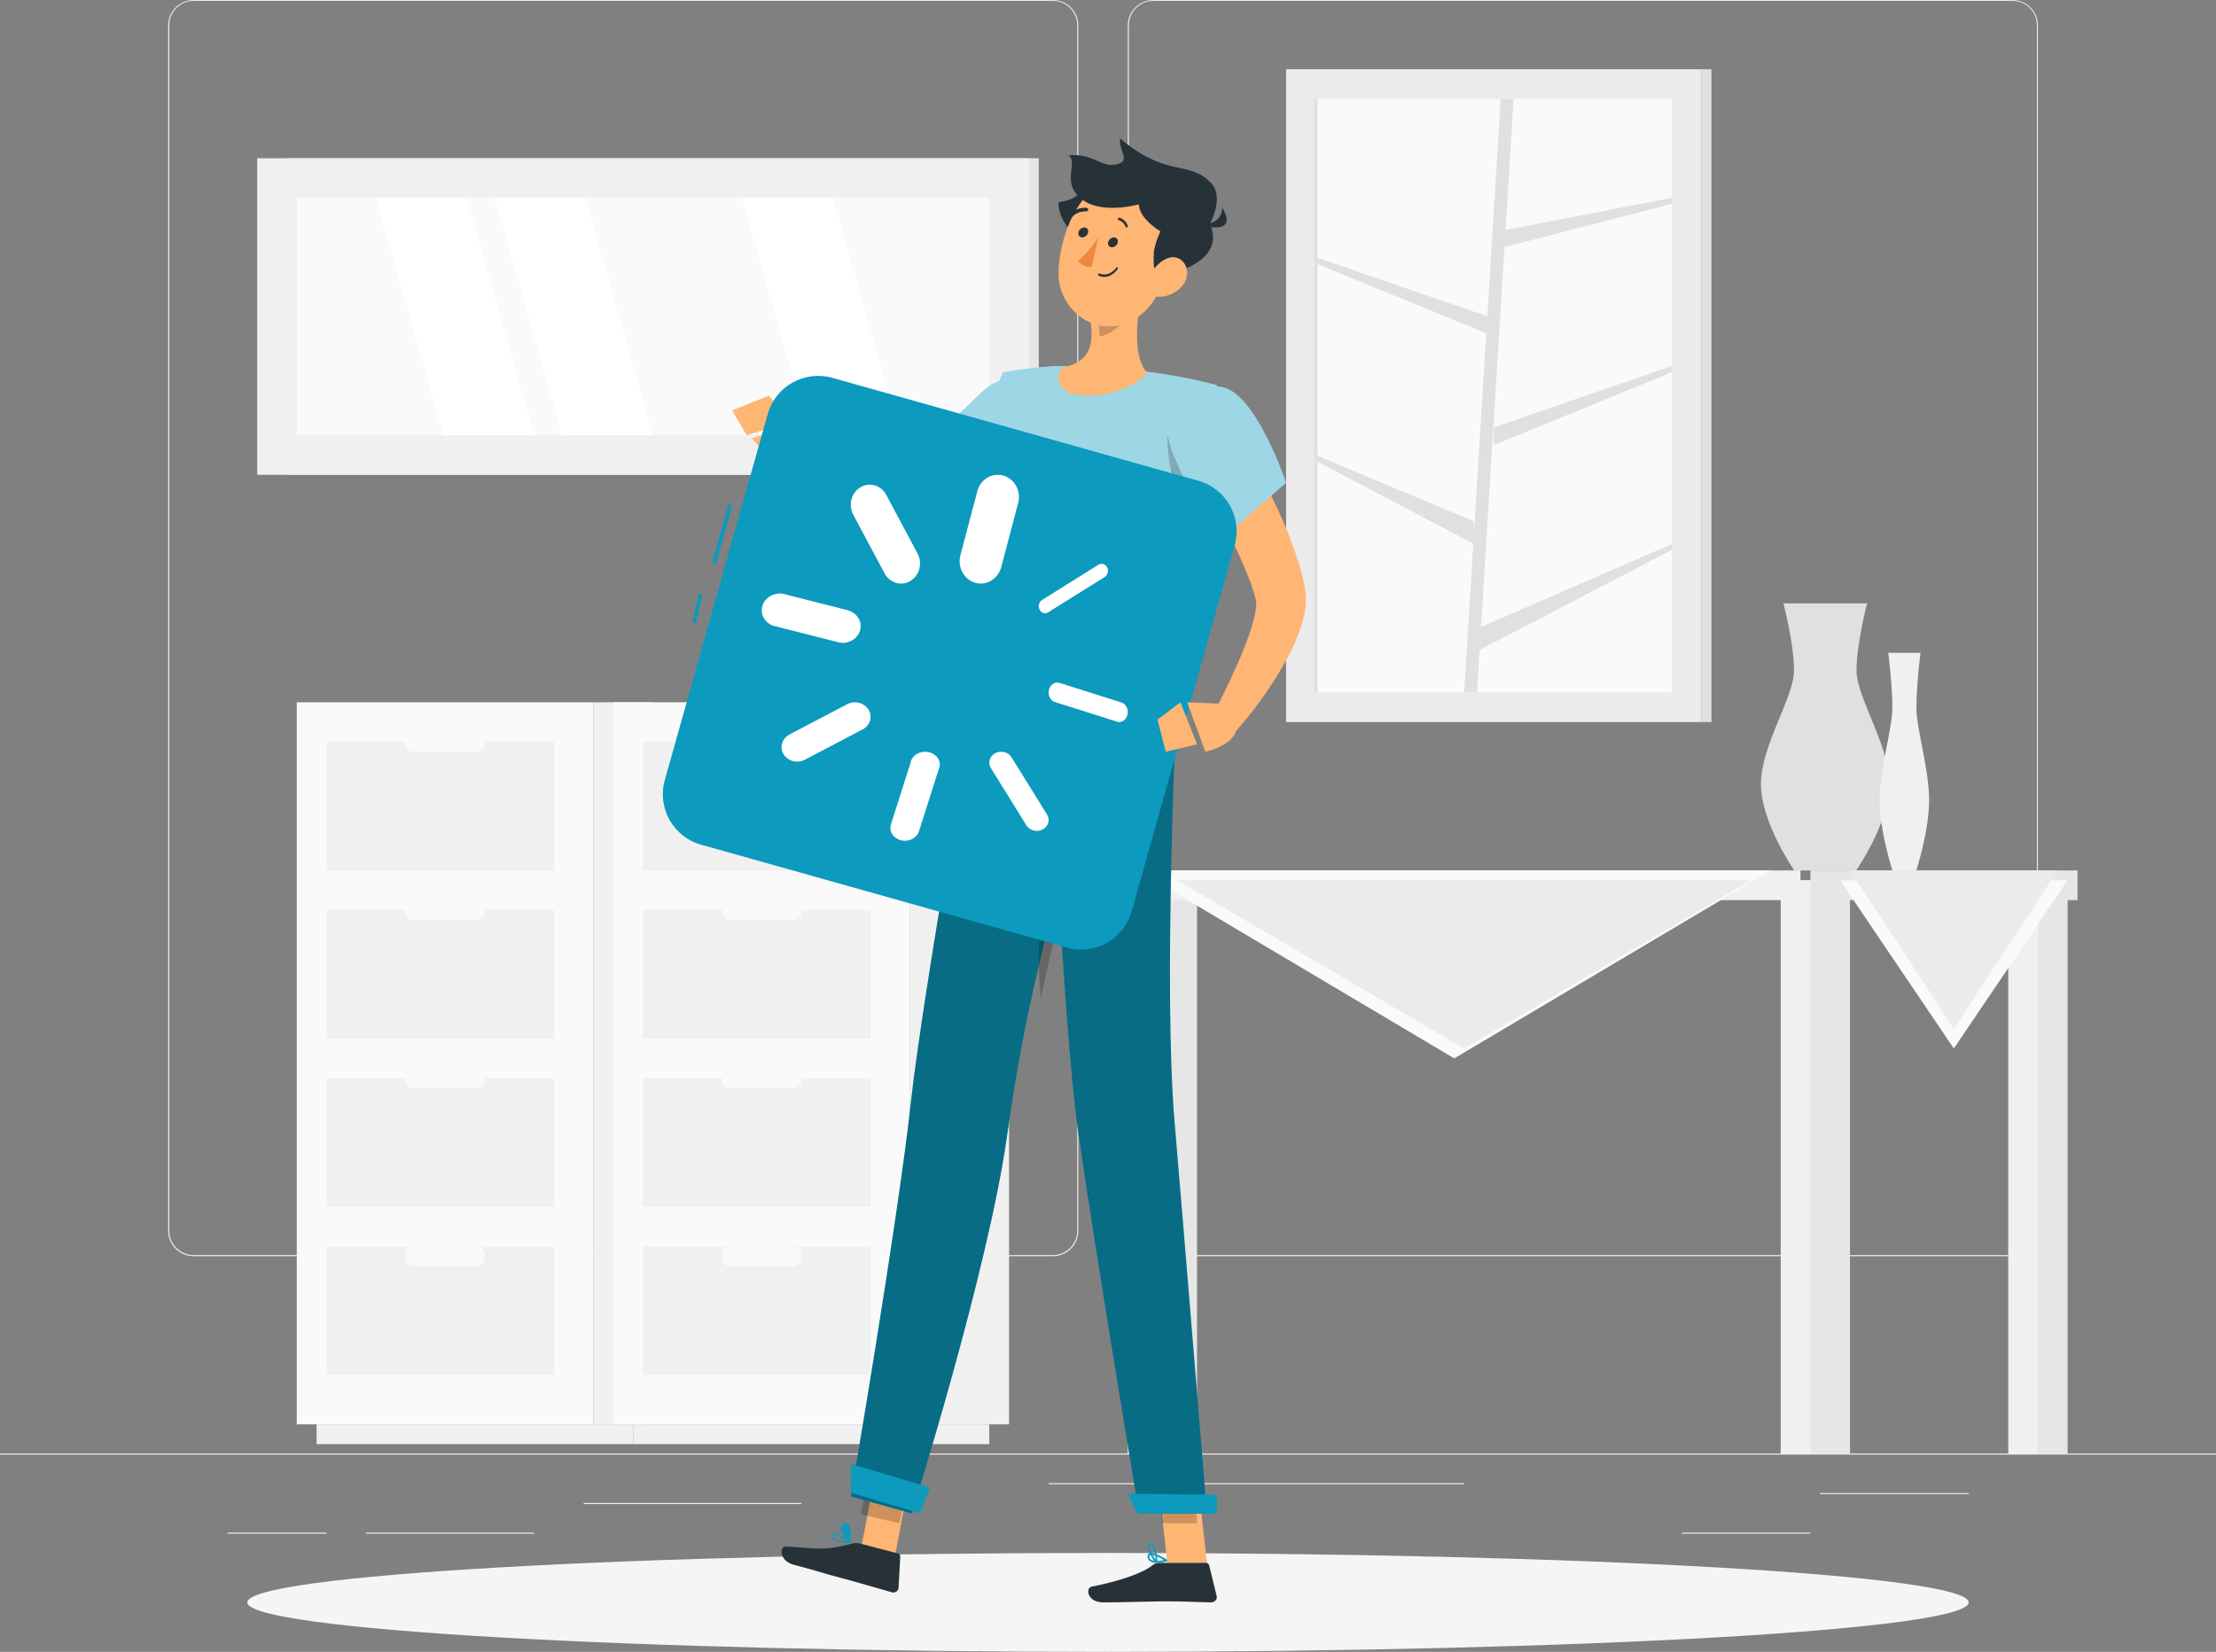 <?xml version="1.0" encoding="UTF-8"?>
<svg width="224px" height="167px" viewBox="0 0 224 167" version="1.1" xmlns="http://www.w3.org/2000/svg" xmlns:xlink="http://www.w3.org/1999/xlink">
    <rect x="0" y="0" width="224" height="167" fill="#808080" stroke="none"/>
    <title>Group</title>
    <g id="Mobile" stroke="none" stroke-width="1" fill="none" fill-rule="evenodd">
        <g id="11.1" transform="translate(-76, -197)" fill-rule="nonzero">
            <g id="Group" transform="translate(76, 197)">
                <polygon id="Path" fill="#EBEBEB" points="224 146.944 0 146.944 0 147.056 224 147.056"></polygon>
                <polygon id="Path" fill="#EBEBEB" points="199 150.944 184 150.944 184 151.056 199 151.056"></polygon>
                <polygon id="Path" fill="#EBEBEB" points="81 151.944 59 151.944 59 152.056 81 152.056"></polygon>
                <polygon id="Path" fill="#EBEBEB" points="183 154.944 170 154.944 170 155.056 183 155.056"></polygon>
                <polygon id="Path" fill="#EBEBEB" points="33 154.944 23 154.944 23 155.056 33 155.056"></polygon>
                <polygon id="Path" fill="#EBEBEB" points="54 154.944 37 154.944 37 155.056 54 155.056"></polygon>
                <polygon id="Path" fill="#EBEBEB" points="148 149.944 106 149.944 106 150.056 148 150.056"></polygon>
                <path d="M106.431,127 L19.564,127 C18.884,127 18.232,126.728 17.751,126.248 C17.27,125.766 17,125.115 17,124.436 L17,2.542 C17.006,1.866 17.279,1.221 17.759,0.745 C18.239,0.269 18.888,0 19.564,0 L106.431,0 C107.113,0 107.766,0.27 108.248,0.751 C108.729,1.232 109,1.884 109,2.564 L109,124.436 C109,125.116 108.729,125.768 108.248,126.249 C107.766,126.729 107.113,127 106.431,127 L106.431,127 Z M19.564,0.09 C18.914,0.09 18.29,0.35 17.83,0.81 C17.371,1.269 17.112,1.892 17.112,2.542 L17.112,124.436 C17.112,125.086 17.371,125.708 17.83,126.168 C18.29,126.627 18.914,126.888 19.564,126.888 L106.431,126.888 C107.082,126.888 107.706,126.628 108.167,126.168 C108.627,125.709 108.886,125.086 108.888,124.436 L108.888,2.542 C108.886,1.892 108.627,1.269 108.167,0.809 C107.706,0.35 107.082,0.09 106.431,0.09 L19.564,0.09 Z" id="Shape" fill="#EBEBEB"></path>
                <path d="M203.44,127 L116.569,127 C115.888,127 115.235,126.728 114.754,126.248 C114.272,125.767 114.001,125.115 114,124.436 L114,2.542 C114.007,1.866 114.281,1.22 114.761,0.744 C115.243,0.269 115.892,0 116.569,0 L203.44,0 C204.116,0.002 204.764,0.27 205.243,0.746 C205.722,1.222 205.994,1.867 206,2.542 L206,124.436 C206,125.114 205.73,125.765 205.251,126.246 C204.771,126.726 204.12,126.998 203.44,127 L203.44,127 Z M116.569,0.09 C115.918,0.09 115.293,0.35 114.833,0.809 C114.372,1.269 114.114,1.892 114.112,2.542 L114.112,124.436 C114.114,125.086 114.372,125.709 114.833,126.168 C115.293,126.628 115.918,126.888 116.569,126.888 L203.44,126.888 C204.091,126.888 204.716,126.628 205.176,126.168 C205.637,125.709 205.895,125.086 205.897,124.436 L205.897,2.542 C205.895,1.892 205.637,1.269 205.176,0.809 C204.716,0.35 204.091,0.09 203.44,0.09 L116.569,0.09 Z" id="Shape" fill="#EBEBEB"></path>
                <polygon id="Path" fill="#F0F0F0" points="60 144 66 144 66 71 60 71"></polygon>
                <polygon id="Path" fill="#F0F0F0" points="32 146 64 146 64 144 32 144"></polygon>
                <polygon id="Path" fill="#FAFAFA" points="60 71 30 71 30 144 60 144"></polygon>
                <polygon id="Path" fill="#F0F0F0" points="56 109 33 109 33 122 56 122"></polygon>
                <polygon id="Path" fill="#F0F0F0" points="56 126 33 126 33 139 56 139"></polygon>
                <path d="M41.716,110 L48.284,110 C48.68,110 49,109.647 49,109.212 L49,108.788 C49,108.353 48.68,108 48.284,108 L41.716,108 C41.32,108 41,108.353 41,108.788 L41,109.212 C41,109.647 41.32,110 41.716,110 Z" id="Path" fill="#FAFAFA"></path>
                <path d="M41.716,128 L48.284,128 C48.68,128 49,127.647 49,127.212 L49,126.788 C49,126.353 48.68,126 48.284,126 L41.716,126 C41.32,126 41,126.353 41,126.788 L41,127.212 C41,127.647 41.32,128 41.716,128 Z" id="Path" fill="#FAFAFA"></path>
                <polygon id="Path" fill="#F0F0F0" points="56 75 33 75 33 88 56 88"></polygon>
                <polygon id="Path" fill="#F0F0F0" points="56 92 33 92 33 105 56 105"></polygon>
                <path d="M41.716,76 L48.284,76 C48.68,76 49,75.647 49,75.212 L49,74.788 C49,74.353 48.68,74 48.284,74 L41.716,74 C41.32,74 41,74.353 41,74.788 L41,75.212 C41,75.647 41.32,76 41.716,76 Z" id="Path" fill="#FAFAFA"></path>
                <path d="M41.716,93 L48.284,93 C48.68,93 49,92.647 49,92.212 L49,91.788 C49,91.353 48.68,91 48.284,91 L41.716,91 C41.32,91 41,91.353 41,91.788 L41,92.212 C41,92.647 41.32,93 41.716,93 Z" id="Path" fill="#FAFAFA"></path>
                <polygon id="Path" fill="#F0F0F0" points="92 144 102 144 102 71 92 71"></polygon>
                <polygon id="Path" fill="#F0F0F0" points="64 146 100 146 100 144 64 144"></polygon>
                <polygon id="Path" fill="#FAFAFA" points="92 71 62 71 62 144 92 144"></polygon>
                <polygon id="Path" fill="#F0F0F0" points="88 109 65 109 65 122 88 122"></polygon>
                <polygon id="Path" fill="#F0F0F0" points="88 126 65 126 65 139 88 139"></polygon>
                <path d="M73.716,110 L80.284,110 C80.68,110 81,109.647 81,109.212 L81,108.788 C81,108.353 80.68,108 80.284,108 L73.716,108 C73.32,108 73,108.353 73,108.788 L73,109.212 C73,109.647 73.32,110 73.716,110 Z" id="Path" fill="#FAFAFA"></path>
                <path d="M73.716,128 L80.284,128 C80.68,128 81,127.647 81,127.212 L81,126.788 C81,126.353 80.68,126 80.284,126 L73.716,126 C73.32,126 73,126.353 73,126.788 L73,127.212 C73,127.647 73.32,128 73.716,128 Z" id="Path" fill="#FAFAFA"></path>
                <polygon id="Path" fill="#F0F0F0" points="88 75 65 75 65 88 88 88"></polygon>
                <polygon id="Path" fill="#F0F0F0" points="88 92 65 92 65 105 88 105"></polygon>
                <path d="M73.716,76 L80.284,76 C80.68,76 81,75.647 81,75.212 L81,74.788 C81,74.353 80.68,74 80.284,74 L73.716,74 C73.32,74 73,74.353 73,74.788 L73,75.212 C73,75.647 73.32,76 73.716,76 Z" id="Path" fill="#FAFAFA"></path>
                <path d="M73.716,93 L80.284,93 C80.68,93 81,92.647 81,92.212 L81,91.788 C81,91.353 80.68,91 80.284,91 L73.716,91 C73.32,91 73,91.353 73,91.788 L73,92.212 C73,92.647 73.32,93 73.716,93 Z" id="Path" fill="#FAFAFA"></path>
                <polygon id="Path" fill="#E6E6E6" points="29 48 105 48 105 16 29 16"></polygon>
                <polygon id="Path" fill="#F0F0F0" points="26 48 104 48 104 16 26 16"></polygon>
                <polygon id="Path" fill="#FAFAFA" points="100 44 100 20 30 20 30 44"></polygon>
                <polygon id="Path" fill="#FFFFFF" points="66 44 59.189 20 50 20 56.811 44"></polygon>
                <polygon id="Path" fill="#FFFFFF" points="91 44 84.189 20 75 20 81.811 44"></polygon>
                <polygon id="Path" fill="#FFFFFF" points="54 44 47.189 20 38 20 44.811 44"></polygon>
                <polygon id="Path" fill="#EBEBEB" points="172 7 130 7 130 73 172 73"></polygon>
                <polygon id="Path" fill="#FAFAFA" points="169 70 169 10 133 10 133 70"></polygon>
                <polygon id="Path" fill="#E0E0E0" points="149.301 70 148 70 151.699 10 153 10"></polygon>
                <polygon id="Path" fill="#E0E0E0" points="152 23.283 152 25 169 20.605 169 20"></polygon>
                <polygon id="Path" fill="#E0E0E0" points="151 43.205 151 45 169 37.633 169 37"></polygon>
                <polygon id="Path" fill="#E0E0E0" points="149 63.697 149 66 169 55.589 169 55"></polygon>
                <polygon id="Path" fill="#E0E0E0" points="151 32.205 151 34 133 26.633 133 26"></polygon>
                <polygon id="Path" fill="#E0E0E0" points="149 52.719 149 55 133 46.583 133 46"></polygon>
                <polygon id="Path" fill="#E0E0E0" points="133.178 70 133.178 10 132.822 10 132.822 70"></polygon>
                <polygon id="Path" fill="#E0E0E0" points="172 73 173 73 173 7 172 7"></polygon>
                <path d="M187.664,67.788 C187.664,65.07 188.731,61 188.731,61 L180.274,61 C180.274,61 181.345,65.07 181.345,67.788 C181.345,70.506 178,75.375 178,79.266 C178,83.158 181.372,88 181.372,88 L187.628,88 C187.628,88 191,83.153 191,79.266 C191,75.379 187.664,70.519 187.664,67.788 Z" id="Path" fill="#E0E0E0"></path>
                <path d="M193.714,71.534 C193.714,69.32 194.128,66 194.128,66 L190.872,66 C190.872,66 191.286,69.32 191.286,71.534 C191.286,73.747 190,77.717 190,80.885 C190,84.053 191.295,88 191.295,88 L193.705,88 C193.705,88 195,84.053 195,80.885 C195,77.717 193.714,73.743 193.714,71.534 Z" id="Path" fill="#F0F0F0"></path>
                <polygon id="Path" fill="#E6E6E6" points="116 147 121 147 121 89 116 89"></polygon>
                <polygon id="Path" fill="#F0F0F0" points="114 147 117 147 117 89 114 89"></polygon>
                <polygon id="Path" fill="#F0F0F0" points="182 88 114 88 114 91 182 91"></polygon>
                <polygon id="Path" fill="#E6E6E6" points="204 147 209 147 209 89 204 89"></polygon>
                <polygon id="Path" fill="#F0F0F0" points="203 147 206 147 206 89 203 89"></polygon>
                <polygon id="Path" fill="#E6E6E6" points="210 88 183 88 183 91 210 91"></polygon>
                <polygon id="Path" fill="#E6E6E6" points="182 147 187 147 187 89 182 89"></polygon>
                <polygon id="Path" fill="#F0F0F0" points="180 147 183 147 183 89 180 89"></polygon>
                <polygon id="Path" fill="#FAFAFA" points="115 88 147 107 179 88"></polygon>
                <polygon id="Path" fill="#EBEBEB" points="119 89 148 106 177 89"></polygon>
                <polygon id="Path" fill="#FAFAFA" points="186 89 197.498 106 209 89"></polygon>
                <polygon id="Path" fill="#EBEBEB" points="187 88 197.5 104 208 88"></polygon>
                <path d="M112,167 C160.049,167 199,164.762 199,162 C199,159.238 160.049,157 112,157 C63.951,157 25,159.238 25,162 C25,164.762 63.951,167 112,167 Z" id="Path" fill="#F5F5F5"></path>
                <polygon id="Path" fill="#FFB573" points="90.347 158 87 156.798 88.653 148 92 149.202"></polygon>
                <polygon id="Path" fill="#FFB573" points="122 158 117.993 158 117 149 121.002 149"></polygon>
                <path d="M117.168,158 L121.888,158 C121.966,158 122.041,158.024 122.101,158.068 C122.162,158.111 122.205,158.173 122.223,158.241 L122.987,161.368 C123.005,161.444 123.004,161.523 122.984,161.599 C122.963,161.675 122.924,161.745 122.869,161.806 C122.815,161.866 122.747,161.915 122.669,161.948 C122.59,161.98 122.505,161.997 122.419,161.996 C120.9,161.971 119.792,161.892 117.878,161.892 C116.697,161.892 113.149,162 111.524,162 C109.899,162 109.693,160.541 110.347,160.407 C113.332,159.817 115.585,158.998 116.537,158.216 C116.712,158.078 116.936,158.001 117.168,158 Z" id="Path" fill="#263238"></path>
                <path d="M86.912,156.044 L90.766,157.05 C90.836,157.069 90.897,157.109 90.939,157.166 C90.981,157.221 91.003,157.289 91,157.357 L90.831,160.516 C90.828,160.592 90.806,160.667 90.768,160.735 C90.73,160.802 90.676,160.86 90.61,160.905 C90.545,160.949 90.47,160.979 90.39,160.992 C90.311,161.006 90.229,161.002 90.152,160.98 C88.768,160.594 86.783,159.991 85.035,159.532 C82.994,158.998 82.613,158.814 80.217,158.19 C78.768,157.809 78.768,156.315 79.413,156.348 C82.341,156.496 83.197,156.853 85.987,156.081 C86.286,155.987 86.606,155.975 86.912,156.044 L86.912,156.044 Z" id="Path" fill="#263238"></path>
                <path d="M105,42.506 C104.762,42.818 104.582,43.049 104.37,43.311 C104.159,43.574 103.956,43.805 103.745,44.05 C103.305,44.535 102.864,45.007 102.424,45.469 C101.536,46.413 100.595,47.304 99.606,48.139 C97.563,49.926 95.222,51.333 92.693,52.295 C91.996,52.543 91.278,52.729 90.549,52.851 C90.364,52.878 90.175,52.913 89.985,52.935 L89.409,52.989 C89.165,53.004 88.921,53.004 88.678,52.989 C88.437,52.975 88.198,52.948 87.96,52.909 C87.185,52.767 86.43,52.528 85.714,52.197 C85.092,51.922 84.489,51.606 83.909,51.249 C82.815,50.583 81.769,49.84 80.778,49.024 C79.8,48.24 78.871,47.393 78,46.488 L79.686,44.237 C81.756,45.274 83.874,46.368 85.899,47.156 C86.406,47.347 86.903,47.521 87.37,47.654 C87.764,47.773 88.17,47.843 88.581,47.863 C88.638,47.866 88.695,47.866 88.752,47.863 C88.783,47.863 88.779,47.863 88.915,47.828 L89.224,47.774 L89.541,47.699 C89.748,47.654 89.981,47.565 90.179,47.507 C90.377,47.449 90.619,47.351 90.831,47.249 C91.751,46.852 92.627,46.355 93.442,45.767 C94.325,45.157 95.168,44.488 95.965,43.765 C96.788,43.044 97.576,42.257 98.351,41.456 C98.739,41.056 99.117,40.642 99.483,40.224 L100.029,39.596 L100.531,39 L105,42.506 Z" id="Path" fill="#FFB573"></path>
                <path d="M107.993,41.148 C108.27,44.715 100.166,52 100.166,52 L93,45.839 C93,45.839 96.016,42.671 99.408,39.48 C101.737,37.289 107.69,37.284 107.993,41.148 Z" id="Path" fill="#FFFFFF"></path>
                <path d="M107.993,41.148 C108.27,44.715 100.166,52 100.166,52 L93,45.839 C93,45.839 96.016,42.671 99.408,39.48 C101.737,37.289 107.69,37.284 107.993,41.148 Z" id="Path" fill="#0C9ABE" opacity="0.4"></path>
                <path d="M104.042,43.013 C100.519,43.313 98.266,45.959 97.279,48.882 C97.17,49.209 97.076,49.544 97,49.874 L99.626,52 C99.626,52 103.532,48.697 105.979,45.456 C106.111,43.917 105.643,42.872 104.042,43.013 Z" id="Path" fill="#000000" opacity="0.2"></path>
                <path d="M81,46.207 L79.866,43 L76,44.32 C76.841,45.313 77.769,46.211 78.77,47 L81,46.207 Z" id="Path" fill="#FFB573"></path>
                <polygon id="Path" fill="#FFB573" points="77.724 40 74 41.489 75.487 44 80 42.617"></polygon>
                <polygon id="Path" fill="#000000" opacity="0.2" points="88.146 148 87 153.088 90.912 154 92 149.158"></polygon>
                <polygon id="Path" fill="#000000" opacity="0.2" points="120.543 149 117 149 117.457 154 121 154"></polygon>
                <path d="M123,38.938 C121.865,43.063 121.043,47.266 120.541,51.512 C120.175,54.471 119.956,57.298 119.819,59.864 C119.499,65.871 119.631,70.451 119.449,72 L98.812,70.586 C96.006,48.843 101.372,37.641 101.372,37.641 C103.003,37.342 104.652,37.141 106.308,37.041 C106.659,37.017 107.015,37.003 107.378,37 C110.311,37.039 113.239,37.244 116.149,37.614 C116.702,37.682 117.259,37.759 117.803,37.845 C120.568,38.274 123,38.938 123,38.938 Z" id="Path" fill="#FFFFFF"></path>
                <path d="M123,38.938 C121.865,43.063 121.043,47.266 120.541,51.512 C120.175,54.471 119.956,57.298 119.819,59.864 C119.499,65.871 119.631,70.451 119.449,72 L98.812,70.586 C96.006,48.843 101.372,37.641 101.372,37.641 C103.003,37.342 104.652,37.141 106.308,37.041 C106.659,37.017 107.015,37.003 107.378,37 C110.311,37.039 113.239,37.244 116.149,37.614 C116.702,37.682 117.259,37.759 117.803,37.845 C120.568,38.274 123,38.938 123,38.938 Z" id="Path" fill="#0C9ABE" opacity="0.4"></path>
                <path d="M118.001,44 C117.965,47.186 118.886,50.313 120.65,53 C120.711,52.411 120.782,51.808 120.858,51.206 C121.142,48.937 121.512,46.604 122,44.221 L118.001,44 Z" id="Path" fill="#000000" opacity="0.2"></path>
                <path d="M115.824,28 C115.079,30.734 114.18,35.774 116,37.758 C115.079,38.589 113.989,39.213 112.804,39.59 C111.62,39.966 110.367,40.085 109.132,39.94 C106.739,39.72 106.735,38.046 107.326,37.157 C110.487,36.636 110.568,34.338 110.175,32.147 L115.824,28 Z" id="Path" fill="#FFB573"></path>
                <path d="M113.957,30 L111,32.451 C111.088,32.962 111.134,33.48 111.14,34 C112.204,33.91 113.729,32.73 113.921,31.499 C114.013,31.006 114.025,30.498 113.957,30 L113.957,30 Z" id="Path" fill="#000000" opacity="0.2"></path>
                <path d="M110.245,23.635 C109.325,24.923 106.911,22.551 107.003,20.447 C110.498,19.992 108.842,17.455 112.016,18.106 C114.657,18.621 111.257,22.218 110.245,23.635 Z" id="Path" fill="#263238"></path>
                <path d="M118.74,24.899 C117.572,28.577 117.075,30.793 114.702,32.254 C111.134,34.424 106.954,31.551 107,27.598 C107.042,24.04 108.95,18.62 112.978,18.055 C113.864,17.926 114.77,18.025 115.607,18.344 C116.445,18.662 117.186,19.189 117.764,19.874 C118.341,20.56 118.733,21.381 118.904,22.26 C119.074,23.14 119.018,24.048 118.74,24.899 Z" id="Path" fill="#FFB573"></path>
                <path d="M116.794,28 C116.62,27.136 116.571,26.251 116.646,25.373 C116.775,24.687 116.995,24.02 117.302,23.39 C117.302,23.39 115.166,22.151 115.117,20.659 C115.117,20.659 111.3,21.762 109.262,20.076 C107.224,18.391 109.043,16.443 108,15.699 C110.497,15.462 111.255,16.951 112.834,16.627 C114.412,16.303 113.017,15.213 113.226,14 C117.984,18.023 120.053,16.136 122.363,18.439 C123.839,19.91 122.287,22.668 122.287,22.668 C122.287,22.668 124.642,26.59 116.794,28 Z" id="Path" fill="#263238"></path>
                <path d="M121,22.633 C121,22.633 123.48,23.032 123.546,21 C124.824,23.058 123.224,23.38 121,22.633 Z" id="Path" fill="#263238"></path>
                <path d="M111.059,27.874 C111.388,28.023 111.734,28.04 112.068,27.924 C112.402,27.808 112.714,27.563 112.978,27.208 C112.991,27.185 113,27.154 113,27.121 C113,27.088 112.991,27.057 112.978,27.033 C112.964,27.012 112.945,27 112.926,27 C112.907,27 112.888,27.012 112.874,27.033 C112.628,27.356 112.338,27.579 112.028,27.685 C111.719,27.791 111.399,27.777 111.094,27.643 C111.074,27.637 111.054,27.643 111.037,27.66 C111.02,27.676 111.007,27.702 111.001,27.733 C110.998,27.764 111.003,27.796 111.014,27.822 C111.025,27.848 111.041,27.866 111.059,27.874 Z" id="Path" fill="#263238"></path>
                <path d="M119.471,28.961 C119.158,29.302 118.789,29.569 118.384,29.747 C117.98,29.925 117.548,30.011 117.114,29.999 C115.953,29.961 115.716,28.688 116.326,27.641 C116.878,26.698 118.144,25.599 119.173,26.146 C120.202,26.693 120.235,28.122 119.471,28.961 Z" id="Path" fill="#FFB573"></path>
                <path d="M86,151.289 L92.161,153 C92.161,153 99.879,128.442 101.775,114.954 C102.279,111.374 103.055,106.348 104.237,100.993 C105.736,94.238 107.61,86.938 109.145,81.218 C110.769,75.193 112,70.932 112,70.932 L98.759,70 C98.759,70 93.339,99.944 92.067,111.505 C90.756,123.52 86,151.289 86,151.289 Z" id="Path" fill="#0C9ABE"></path>
                <path d="M86,151.289 L92.161,153 C92.161,153 99.879,128.442 101.775,114.954 C102.279,111.374 103.055,106.348 104.237,100.993 C105.736,94.238 107.61,86.938 109.145,81.218 C110.769,75.193 112,70.932 112,70.932 L98.759,70 C98.759,70 93.339,99.944 92.067,111.505 C90.756,123.52 86,151.289 86,151.289 Z" id="Path" fill="#000000" opacity="0.3"></path>
                <path d="M105.195,101 C106.663,94.175 108.497,86.8 110,81.021 L108.655,78 C105.423,81.977 104.558,94.302 105.195,101 Z" id="Path" fill="#000000" opacity="0.2"></path>
                <path d="M106,71 C106,71 107.422,103.532 109.003,114.562 C110.735,126.629 115.138,153 115.138,153 L122,153 C122,153 119.732,125.251 118.726,113.403 C117.584,99.931 118.908,71.921 118.908,71.921 L106,71 Z" id="Path" fill="#0C9ABE"></path>
                <path d="M106,71 C106,71 107.422,103.532 109.003,114.562 C110.735,126.629 115.138,153 115.138,153 L122,153 C122,153 119.732,125.251 118.726,113.403 C117.584,99.931 118.908,71.921 118.908,71.921 L106,71 Z" id="Path" fill="#000000" opacity="0.3"></path>
                <polygon id="Path" fill="#0C9ABE" points="114.949 153 123 153 123 151.121 114 151"></polygon>
                <polygon id="Path" fill="#0C9ABE" points="86 150.913 92.996 153 94 150.393 86.031 148"></polygon>
                <path d="M112.968,24.58 C112.872,24.853 112.579,25.039 112.322,24.993 C112.064,24.948 111.933,24.692 112.034,24.42 C112.136,24.147 112.423,23.961 112.681,24.007 C112.938,24.052 113.064,24.308 112.968,24.58 Z" id="Path" fill="#263238"></path>
                <path d="M109.966,23.582 C109.865,23.853 109.579,24.038 109.323,23.993 C109.067,23.948 108.936,23.693 109.031,23.418 C109.126,23.143 109.424,22.962 109.68,23.007 C109.936,23.052 110.067,23.311 109.966,23.582 Z" id="Path" fill="#263238"></path>
                <path d="M111,24 C110.434,24.895 109.761,25.697 109,26.385 C109.392,27.067 110.368,26.998 110.368,26.998 L111,24 Z" id="Path" fill="#ED893E"></path>
                <path d="M113.868,23 C113.845,22.998 113.824,22.989 113.805,22.974 C113.787,22.959 113.772,22.939 113.764,22.916 C113.707,22.758 113.618,22.618 113.504,22.505 C113.389,22.393 113.251,22.312 113.103,22.269 C113.071,22.262 113.041,22.242 113.023,22.212 C113.004,22.183 112.996,22.146 113.002,22.11 C113.005,22.093 113.011,22.076 113.019,22.061 C113.028,22.046 113.04,22.033 113.053,22.023 C113.067,22.013 113.081,22.006 113.097,22.003 C113.113,21.999 113.129,21.999 113.146,22.002 C113.335,22.054 113.51,22.154 113.657,22.294 C113.804,22.435 113.918,22.612 113.99,22.811 C114.003,22.844 114.003,22.882 113.991,22.915 C113.979,22.948 113.956,22.975 113.926,22.99 C113.907,22.997 113.888,23 113.868,23 L113.868,23 Z" id="Path" fill="#263238"></path>
                <path d="M108.18,21.999 C108.136,21.994 108.094,21.978 108.06,21.952 C108.021,21.918 108,21.871 108,21.823 C108,21.774 108.021,21.728 108.06,21.693 C108.269,21.463 108.538,21.28 108.843,21.16 C109.148,21.04 109.482,20.986 109.815,21.003 C109.87,21.01 109.921,21.036 109.955,21.074 C109.989,21.113 110.005,21.162 109.999,21.211 C109.99,21.26 109.96,21.303 109.917,21.333 C109.873,21.363 109.818,21.378 109.763,21.373 L109.763,21.373 C109.5,21.362 109.237,21.407 108.998,21.504 C108.758,21.6 108.548,21.746 108.385,21.929 C108.36,21.954 108.328,21.974 108.292,21.986 C108.257,21.998 108.218,22.003 108.18,21.999 Z" id="Path" fill="#263238"></path>
                <path d="M116.922,157.997 C116.664,158.016 116.405,157.947 116.189,157.797 C116.121,157.737 116.068,157.661 116.037,157.575 C116.004,157.489 115.993,157.396 116.004,157.305 C116.004,157.25 116.018,157.197 116.045,157.15 C116.072,157.104 116.111,157.065 116.157,157.04 C116.58,156.817 117.809,157.597 117.958,157.686 C117.973,157.696 117.986,157.71 117.993,157.727 C118,157.745 118.002,157.764 117.998,157.783 C117.996,157.802 117.988,157.818 117.976,157.832 C117.963,157.845 117.948,157.854 117.931,157.857 C117.601,157.943 117.262,157.99 116.922,157.997 Z M116.355,157.184 C116.315,157.184 116.275,157.191 116.238,157.207 C116.216,157.207 116.189,157.244 116.184,157.319 C116.176,157.38 116.183,157.443 116.205,157.502 C116.225,157.56 116.261,157.612 116.306,157.653 C116.513,157.834 117.012,157.862 117.656,157.727 C117.261,157.459 116.819,157.274 116.355,157.184 L116.355,157.184 Z" id="Shape" fill="#0C9ABE"></path>
                <path d="M116.926,157.996 C116.914,158.001 116.901,158.001 116.889,157.996 C116.567,157.745 115.938,156.775 116.005,156.283 C116.016,156.205 116.046,156.135 116.088,156.085 C116.132,156.034 116.185,156.006 116.242,156.005 C116.298,155.994 116.355,156.001 116.409,156.024 C116.464,156.048 116.513,156.087 116.556,156.141 C116.926,156.56 116.996,157.839 117,157.897 C117.001,157.915 116.997,157.933 116.992,157.95 C116.986,157.966 116.978,157.98 116.967,157.991 C116.954,157.997 116.94,157.999 116.926,157.996 L116.926,157.996 Z M116.293,156.199 L116.26,156.199 C116.164,156.199 116.157,156.277 116.153,156.304 C116.112,156.597 116.523,157.352 116.833,157.676 C116.811,157.172 116.682,156.687 116.464,156.288 C116.416,156.23 116.356,156.199 116.293,156.199 L116.293,156.199 Z" id="Shape" fill="#0C9ABE"></path>
                <path d="M85.913,155.999 C85.343,155.961 84.346,155.851 84.071,155.494 C84.033,155.444 84.009,155.386 84.002,155.327 C83.995,155.267 84.005,155.207 84.03,155.151 C84.044,155.115 84.069,155.083 84.102,155.058 C84.135,155.033 84.175,155.015 84.219,155.007 C84.682,154.914 85.86,155.789 85.974,155.892 C85.986,155.902 85.994,155.914 85.998,155.928 C86.002,155.941 86,155.955 85.995,155.968 C85.987,155.98 85.974,155.989 85.96,155.995 C85.945,156 85.929,156.001 85.913,155.999 L85.913,155.999 Z M84.272,155.127 L84.248,155.127 C84.23,155.13 84.214,155.137 84.201,155.148 C84.188,155.158 84.179,155.171 84.174,155.185 C84.155,155.223 84.148,155.264 84.152,155.305 C84.156,155.345 84.172,155.384 84.199,155.419 C84.354,155.621 84.896,155.762 85.671,155.841 C85.187,155.511 84.539,155.106 84.268,155.13 L84.272,155.127 Z" id="Shape" fill="#0C9ABE"></path>
                <path d="M85.042,154.284 C84.838,154.72 85.426,155.521 85.787,155.957 C85.795,155.973 85.81,155.985 85.829,155.992 C85.848,156 85.87,156.002 85.891,155.998 C85.91,155.994 85.926,155.986 85.939,155.975 C85.952,155.963 85.96,155.949 85.962,155.934 C85.981,155.761 86.123,154.333 85.696,154.055 C85.656,154.028 85.608,154.011 85.556,154.004 C85.505,153.996 85.452,154 85.402,154.013 C85.319,154.032 85.243,154.066 85.18,154.113 C85.117,154.16 85.07,154.219 85.042,154.284 Z" id="Path" fill="#0C9ABE"></path>
                <path d="M123.643,42 C124.499,43.211 125.229,44.382 125.975,45.602 C126.722,46.821 127.403,48.054 128.071,49.318 C129.453,51.894 130.577,54.602 131.426,57.401 C131.527,57.771 131.624,58.141 131.712,58.524 C131.756,58.713 131.795,58.907 131.835,59.105 L131.892,59.396 L131.918,59.545 L131.954,59.783 C132.066,60.785 131.974,61.799 131.686,62.764 C131.251,64.255 130.636,65.688 129.854,67.03 C129.148,68.287 128.369,69.501 127.522,70.667 C126.695,71.826 125.804,72.939 124.855,74 L122.571,72.393 C123.762,70.002 124.974,67.55 125.905,65.146 C126.138,64.547 126.344,63.948 126.524,63.363 C126.703,62.817 126.838,62.257 126.929,61.69 C127.003,61.324 127.003,60.946 126.929,60.58 C126.929,60.58 126.929,60.58 126.929,60.58 L126.898,60.479 L126.841,60.272 C126.806,60.131 126.766,59.99 126.718,59.832 C126.634,59.55 126.538,59.259 126.437,58.973 C125.523,56.562 124.415,54.23 123.125,51.999 C122.483,50.841 121.807,49.705 121.113,48.56 C120.419,47.416 119.69,46.28 119,45.218 L123.643,42 Z" id="Path" fill="#FFB573"></path>
                <path d="M123.596,39.152 C127.009,39.888 130,48.804 130,48.804 L122.877,55 C122.877,55 120.545,50.468 118.677,46.097 C116.641,41.336 119.464,38.265 123.596,39.152 Z" id="Path" fill="#FFFFFF"></path>
                <path d="M123.596,39.152 C127.009,39.888 130,48.804 130,48.804 L122.877,55 C122.877,55 120.545,50.468 118.677,46.097 C116.641,41.336 119.464,38.265 123.596,39.152 Z" id="Path" fill="#0C9ABE" opacity="0.4"></path>
                <polygon id="Path" fill="#0C9ABE" points="73.615 51 72 56.892 72.385 57 74 51.108"></polygon>
                <polygon id="Path" fill="#0C9ABE" points="70.644 60 70 62.878 70.356 63 71 60.122"></polygon>
                <path d="M121.141,48.607 L84.132,38.199 C81.32,37.408 78.398,39.047 77.607,41.859 L67.199,78.868 C66.408,81.68 68.047,84.601 70.859,85.393 L107.867,95.801 C110.68,96.592 113.602,94.953 114.393,92.141 L124.801,55.132 C125.592,52.32 123.953,49.398 121.141,48.607 Z" id="Path" fill="#0C9ABE"></path>
                <path d="M99.136,59 C98.943,59.002 98.75,58.974 98.565,58.918 C98.021,58.754 97.561,58.373 97.282,57.857 C97.003,57.341 96.927,56.73 97.072,56.157 L98.803,49.612 C98.962,49.046 99.326,48.569 99.818,48.283 C100.309,47.997 100.887,47.924 101.429,48.081 C101.97,48.239 102.431,48.613 102.713,49.123 C102.994,49.634 103.072,50.24 102.932,50.811 L101.201,57.356 C101.072,57.827 100.801,58.242 100.429,58.538 C100.057,58.834 99.603,58.996 99.136,59 L99.136,59 Z" id="Path" fill="#FFFFFF"></path>
                <path d="M91.473,85 C91.339,85.001 91.205,84.985 91.077,84.952 C90.703,84.858 90.386,84.64 90.194,84.345 C90.002,84.05 89.95,83.701 90.049,83.373 L92.034,77.141 C92.06,76.956 92.131,76.778 92.243,76.619 C92.355,76.46 92.506,76.323 92.683,76.219 C92.861,76.116 93.063,76.046 93.274,76.017 C93.485,75.987 93.701,75.997 93.908,76.047 C94.114,76.097 94.306,76.185 94.47,76.305 C94.633,76.425 94.766,76.574 94.857,76.743 C94.949,76.912 94.997,77.096 95,77.283 C95.002,77.469 94.959,77.654 94.872,77.825 L92.887,84.057 C92.8,84.326 92.615,84.563 92.36,84.733 C92.105,84.903 91.794,84.997 91.473,85 L91.473,85 Z" id="Path" fill="#FFFFFF"></path>
                <path d="M105.656,62 C105.512,62.002 105.371,61.95 105.257,61.854 C105.142,61.758 105.059,61.622 105.022,61.468 C104.985,61.314 104.995,61.151 105.051,61.005 C105.107,60.858 105.206,60.736 105.331,60.658 L111.04,57.088 C111.189,56.998 111.365,56.976 111.529,57.027 C111.693,57.077 111.832,57.197 111.918,57.359 C112.001,57.523 112.022,57.718 111.976,57.9 C111.93,58.081 111.821,58.235 111.672,58.328 L105.964,61.898 C105.87,61.959 105.765,61.994 105.656,62 L105.656,62 Z" id="Path" fill="#FFFFFF"></path>
                <path d="M80.594,77 C80.243,77.002 79.901,76.896 79.621,76.698 C79.342,76.5 79.142,76.222 79.052,75.907 C78.963,75.593 78.989,75.259 79.126,74.96 C79.263,74.66 79.504,74.411 79.811,74.252 L85.764,71.128 C86.124,70.979 86.531,70.959 86.906,71.073 C87.281,71.187 87.596,71.426 87.791,71.743 C87.987,72.06 88.048,72.433 87.962,72.79 C87.877,73.146 87.652,73.46 87.33,73.672 L81.377,76.796 C81.139,76.925 80.87,76.995 80.594,77 L80.594,77 Z" id="Path" fill="#FFFFFF"></path>
                <path d="M113.163,73 C113.083,73 113.004,72.988 112.928,72.965 L106.536,70.941 C106.34,70.844 106.18,70.67 106.088,70.45 C105.995,70.23 105.975,69.979 106.032,69.744 C106.089,69.508 106.218,69.304 106.396,69.169 C106.575,69.034 106.79,68.977 107.003,69.009 L113.398,71.032 C113.594,71.108 113.759,71.258 113.868,71.458 C113.975,71.658 114.02,71.894 113.992,72.126 C113.964,72.359 113.867,72.573 113.715,72.733 C113.564,72.892 113.368,72.987 113.163,73 Z" id="Path" fill="#FFFFFF"></path>
                <path d="M85.269,65 C85.103,65.001 84.937,64.981 84.777,64.941 L78.107,63.246 C77.699,63.082 77.37,62.789 77.179,62.422 C76.988,62.054 76.948,61.635 77.067,61.243 C77.186,60.851 77.455,60.51 77.825,60.285 C78.196,60.059 78.642,59.962 79.084,60.013 L85.755,61.708 C86.159,61.836 86.502,62.088 86.726,62.421 C86.95,62.755 87.041,63.148 86.983,63.536 C86.926,63.923 86.724,64.281 86.411,64.548 C86.099,64.815 85.695,64.974 85.269,65 L85.269,65 Z" id="Path" fill="#FFFFFF"></path>
                <path d="M104.8,84 C104.587,84 104.379,83.948 104.195,83.851 C104.011,83.753 103.859,83.613 103.753,83.444 L100.167,77.657 C100.086,77.531 100.033,77.392 100.011,77.247 C99.989,77.103 100,76.956 100.041,76.814 C100.082,76.673 100.154,76.541 100.252,76.426 C100.35,76.311 100.472,76.214 100.611,76.142 C100.75,76.07 100.903,76.025 101.062,76.007 C101.22,75.99 101.381,76.002 101.535,76.043 C101.688,76.083 101.831,76.151 101.956,76.243 C102.08,76.335 102.184,76.448 102.259,76.576 L105.841,82.359 C105.92,82.484 105.971,82.623 105.991,82.766 C106.01,82.909 105.999,83.055 105.957,83.194 C105.915,83.334 105.843,83.464 105.745,83.578 C105.648,83.692 105.527,83.787 105.389,83.858 C105.209,83.952 105.006,84.001 104.8,84 L104.8,84 Z" id="Path" fill="#FFFFFF"></path>
                <path d="M91.086,59 C90.746,59 90.412,58.905 90.119,58.724 C89.826,58.543 89.583,58.282 89.416,57.968 L86.249,52.035 C86.125,51.802 86.045,51.546 86.014,51.282 C85.984,51.017 86.002,50.748 86.069,50.491 C86.137,50.233 86.251,49.993 86.406,49.782 C86.56,49.572 86.753,49.396 86.972,49.264 C87.191,49.132 87.432,49.048 87.682,49.015 C87.932,48.983 88.185,49.002 88.428,49.074 C88.67,49.145 88.897,49.266 89.095,49.43 C89.294,49.595 89.46,49.799 89.584,50.031 L92.751,55.965 C92.875,56.197 92.955,56.452 92.986,56.717 C93.016,56.981 92.998,57.25 92.931,57.507 C92.863,57.764 92.749,58.004 92.594,58.214 C92.439,58.424 92.247,58.6 92.028,58.731 C91.742,58.907 91.417,59 91.086,59 Z" id="Path" fill="#FFFFFF"></path>
                <path d="M123.814,71.155 L120,71 L121.845,76 C121.845,76 125.121,75.32 124.997,73.33 L123.814,71.155 Z" id="Path" fill="#FFB573"></path>
                <polygon id="Path" fill="#FFB573" points="117 72.753 117.836 76 121 75.247 119.321 71"></polygon>
            </g>
        </g>
    </g>
</svg>